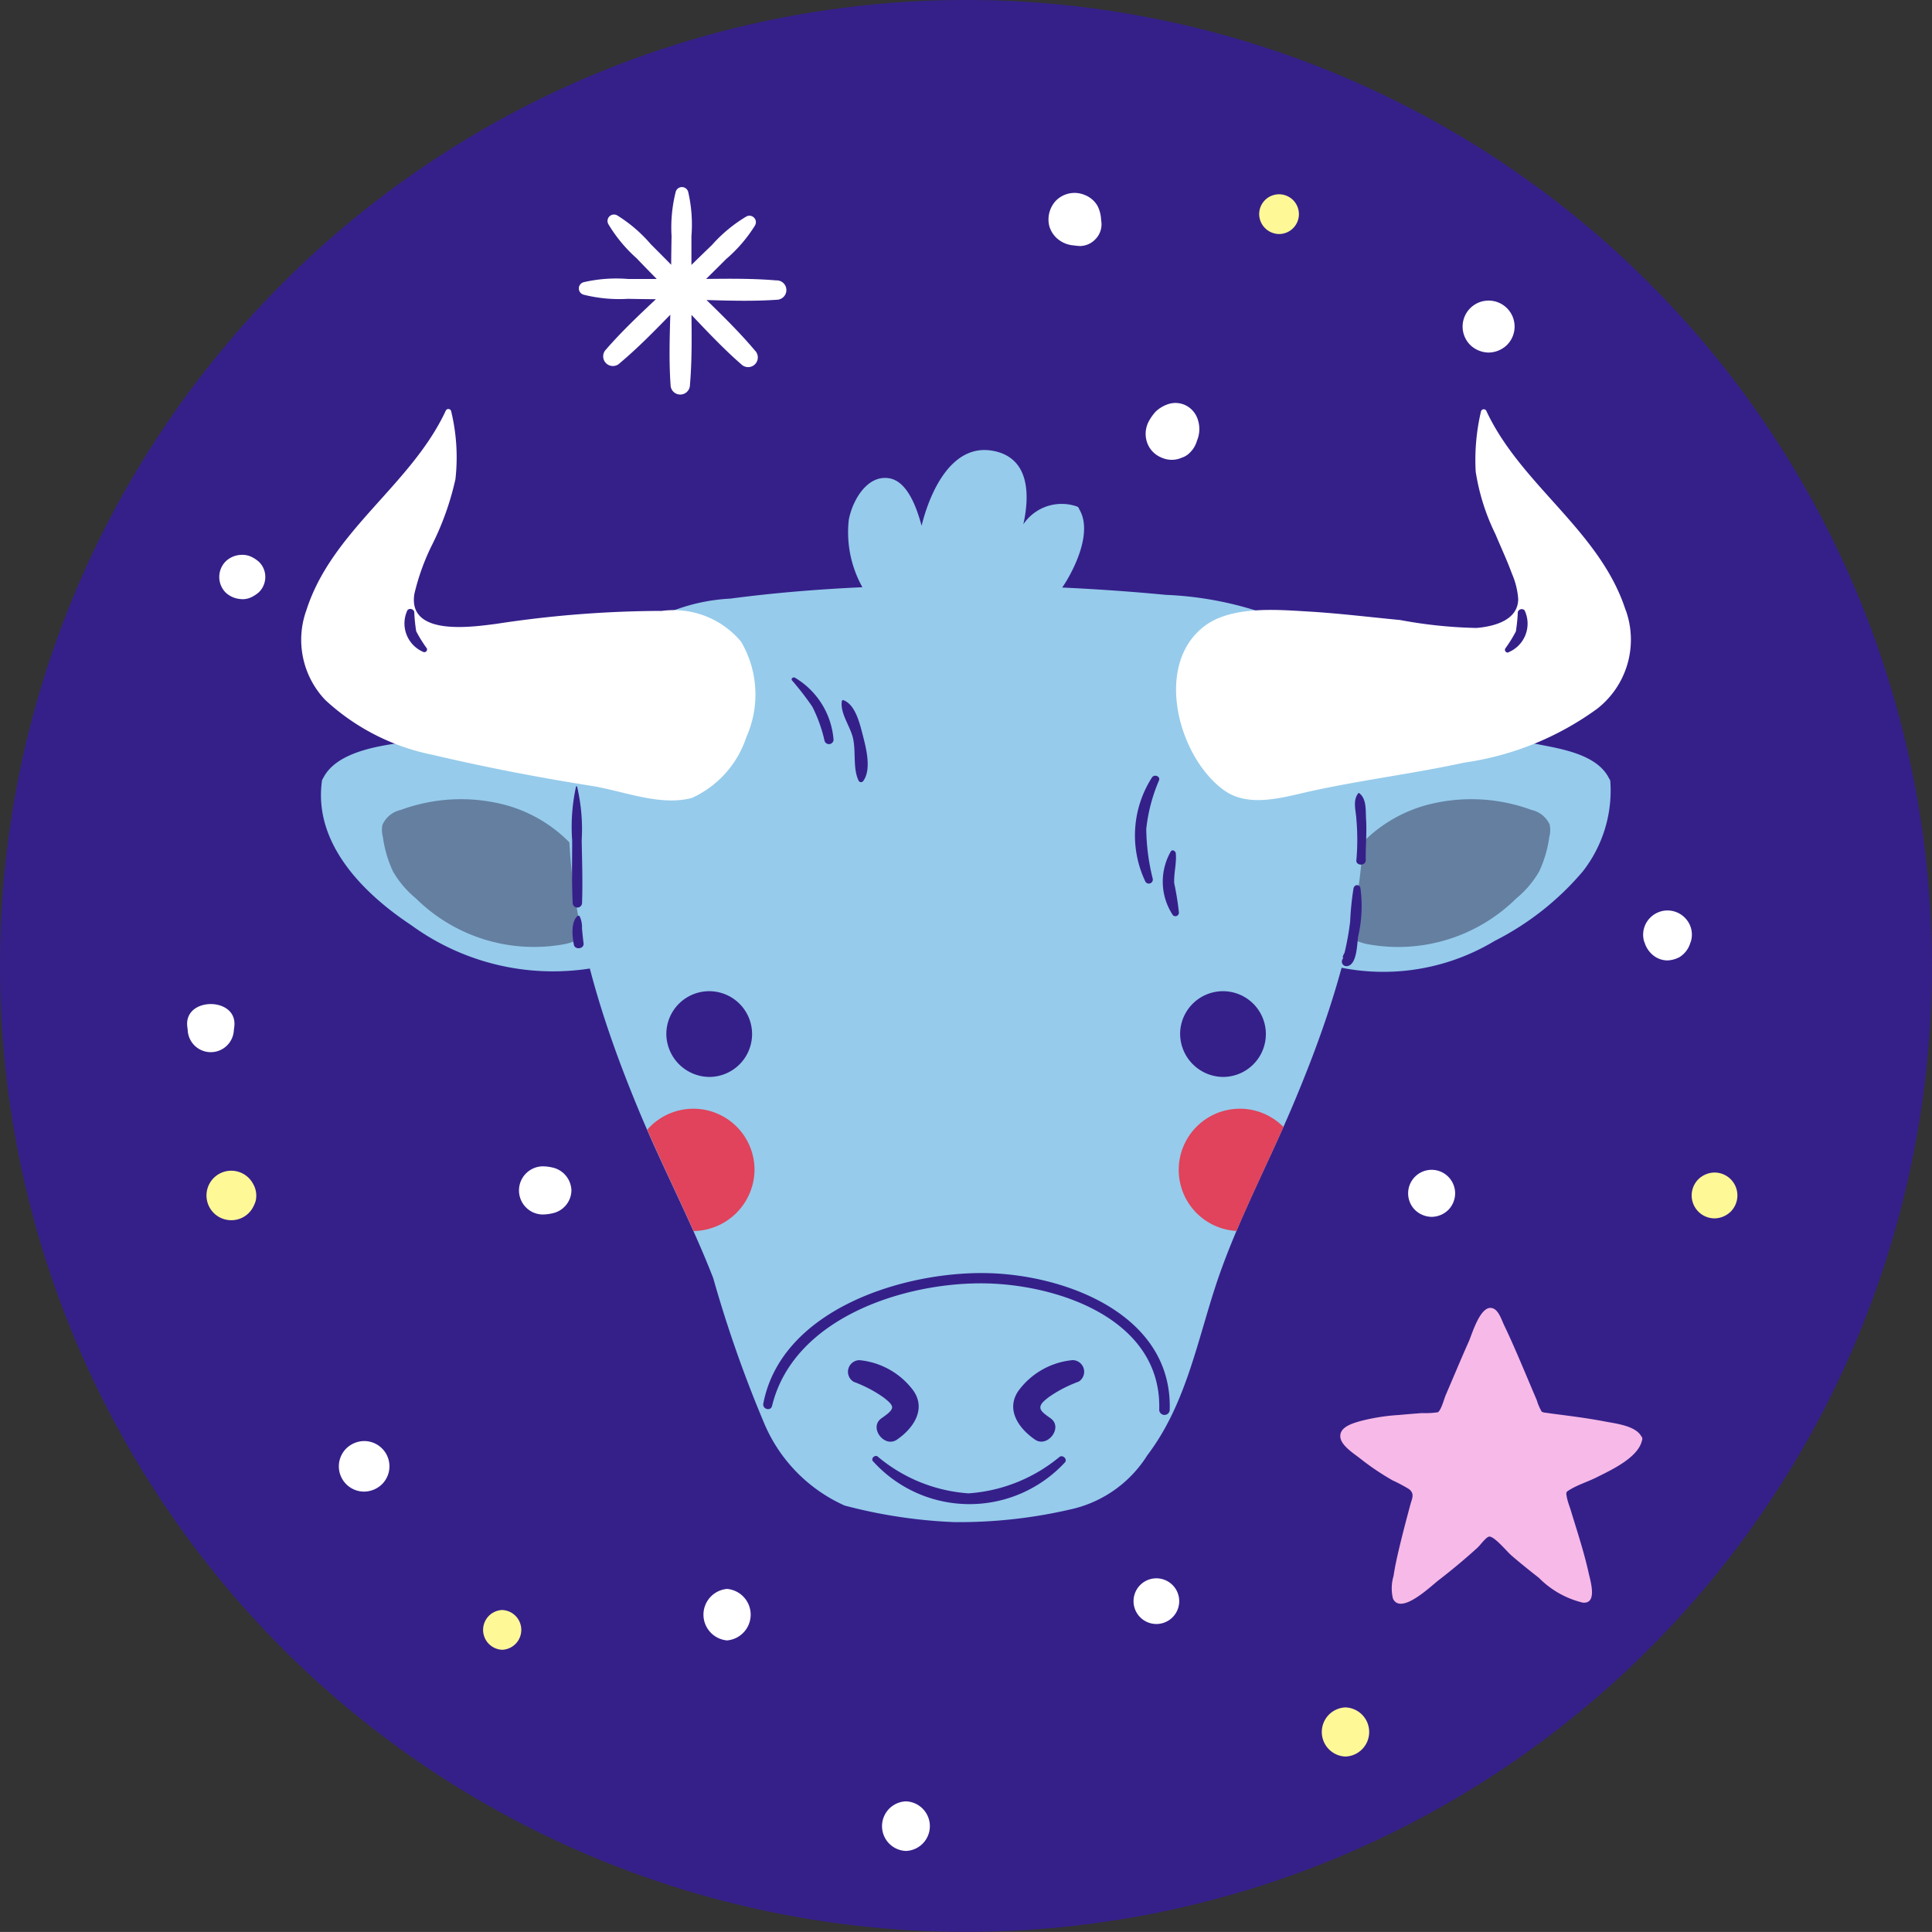 <svg id="Group_210" data-name="Group 210" xmlns="http://www.w3.org/2000/svg" xmlns:xlink="http://www.w3.org/1999/xlink" width="59.804" height="59.803" viewBox="0 0 59.804 59.803">
  <rect x="0" y="0" width="59.804" height="59.803" fill="#333333" stroke="none"/>
  <defs>
    <clipPath id="clip-path">
      <rect id="Rectangle_91" data-name="Rectangle 91" width="59.804" height="59.803" fill="none"/>
    </clipPath>
    <clipPath id="clip-path-2">
      <path id="Path_120" data-name="Path 120" d="M41.467,30.469a54.179,54.179,0,0,0-6.845.421,5.783,5.783,0,0,0-3.3,1.242A6.3,6.3,0,0,0,29.68,36.19c-.34,3.683.742,7.27,2.146,10.63.717,1.716,1.594,3.374,2.267,5.106a38.506,38.506,0,0,0,1.6,4.546,4.856,4.856,0,0,0,2.466,2.492,15.647,15.647,0,0,0,3.391.513,15.213,15.213,0,0,0,3.676-.422A3.75,3.75,0,0,0,47.519,57.4c1.151-1.515,1.512-3.367,2.081-5.14.628-1.956,1.62-3.793,2.419-5.682,1.552-3.669,2.794-7.781,1.9-11.784a4.716,4.716,0,0,0-2.451-3.338,10.712,10.712,0,0,0-3.365-.687c-2.1-.2-4.224-.3-6.338-.3h-.294" transform="translate(-29.617 -30.468)" fill="none"/>
    </clipPath>
  </defs>
  <g id="Group_205" data-name="Group 205" transform="translate(0 0)">
    <g id="Group_204" data-name="Group 204" clip-path="url(#clip-path)">
      <path id="Path_94" data-name="Path 94" d="M59.8,29.9A29.9,29.9,0,1,1,29.9,0,29.9,29.9,0,0,1,59.8,29.9" transform="translate(0 0)" fill="#35208a"/>
      <path id="Path_95" data-name="Path 95" d="M76.548,39.766a.112.112,0,0,0-.03-.062c-.356-.743-1.453-.92-2.175-1.061a8.164,8.164,0,0,0-3.2,0,7.678,7.678,0,0,0-4.679,3.3,2.747,2.747,0,0,0-.559,1.9,2.084,2.084,0,0,0,1.35,1.44,6.678,6.678,0,0,0,5.715-.559,8.767,8.767,0,0,0,2.728-2.15,4.066,4.066,0,0,0,.852-2.813" transform="translate(-26.705 -15.598)" fill="#96cbeb"/>
      <path id="Path_96" data-name="Path 96" d="M75.963,42.384a.806.806,0,0,0-.56-.451,5.385,5.385,0,0,0-3.258-.15,4.4,4.4,0,0,0-2.585,1.943,1.556,1.556,0,0,0-.4,1.605,1.9,1.9,0,0,0,1.159.755,5.2,5.2,0,0,0,4.609-1.414,3.055,3.055,0,0,0,.709-.833,3.71,3.71,0,0,0,.314-1.065.845.845,0,0,0,.012-.389" transform="translate(-27.994 -16.861)" fill="#647fa0"/>
      <path id="Path_97" data-name="Path 97" d="M27.134,42.467a7.229,7.229,0,0,0-1.664-2.138A6.983,6.983,0,0,0,23.088,38.9a7.8,7.8,0,0,0-3.608-.347c-.833.109-2.292.275-2.711,1.147a.114.114,0,0,0-.03.063c-.277,1.946,1.292,3.5,2.757,4.47a7.453,7.453,0,0,0,5.8,1.3,2.918,2.918,0,0,0,1.972-1.287,2.2,2.2,0,0,0-.132-1.781" transform="translate(-6.772 -15.599)" fill="#96cbeb"/>
      <path id="Path_98" data-name="Path 98" d="M19.9,42.384a.806.806,0,0,1,.56-.451,5.385,5.385,0,0,1,3.258-.15A4.4,4.4,0,0,1,26.3,43.725a1.557,1.557,0,0,1,.4,1.605,1.9,1.9,0,0,1-1.159.755,5.2,5.2,0,0,1-4.609-1.414,3.055,3.055,0,0,1-.709-.833,3.71,3.71,0,0,1-.314-1.065.845.845,0,0,1-.012-.389" transform="translate(-8.057 -16.861)" fill="#647fa0"/>
      <path id="Path_99" data-name="Path 99" d="M53.915,31.942A4.716,4.716,0,0,0,51.465,28.6a10.716,10.716,0,0,0-3.365-.688q-1.6-.153-3.215-.227c.043-.064.086-.127.125-.193.346-.576.791-1.593.4-2.234a.112.112,0,0,0-.066-.081,1.431,1.431,0,0,0-1.662.55c.216-.969.17-2.1-.987-2.282-1.217-.188-1.887,1.22-2.163,2.326-.167-.623-.46-1.377-1-1.468-.706-.12-1.16.738-1.255,1.3a3.492,3.492,0,0,0,.423,2.072c-1.37.063-2.739.174-4.088.353a5.781,5.781,0,0,0-3.3,1.242,6.3,6.3,0,0,0-1.642,4.057c-.34,3.684.742,7.27,2.146,10.63.717,1.716,1.594,3.374,2.267,5.106a38.437,38.437,0,0,0,1.6,4.546,4.856,4.856,0,0,0,2.466,2.492,15.678,15.678,0,0,0,3.391.513A15.272,15.272,0,0,0,45.23,56.2a3.754,3.754,0,0,0,2.289-1.654c1.151-1.515,1.511-3.367,2.081-5.14.629-1.956,1.62-3.793,2.419-5.683,1.551-3.668,2.795-7.781,1.9-11.783" transform="translate(-12.005 -9.498)" fill="#96cbeb"/>
      <path id="Path_100" data-name="Path 100" d="M62.755,54.249a1.327,1.327,0,1,0-1.327-1.327,1.342,1.342,0,0,0,1.327,1.327" transform="translate(-24.898 -20.913)" fill="#35208a"/>
      <path id="Path_101" data-name="Path 101" d="M36.01,54.249a1.327,1.327,0,1,0-1.327-1.327,1.342,1.342,0,0,0,1.327,1.327" transform="translate(-14.057 -20.913)" fill="#35208a"/>
      <path id="Path_102" data-name="Path 102" d="M40,70.378c.653-2.681,3.975-3.788,6.445-3.793,2.319-.005,5.623,1.076,5.539,3.911a.162.162,0,0,0,.325,0c.083-2.914-3.157-4.157-5.6-4.226-2.595-.072-6.411,1.1-6.98,4.034-.034.175.227.252.271.074" transform="translate(-16.101 -26.86)" fill="#35208a"/>
      <path id="Path_103" data-name="Path 103" d="M44.3,71.467a4.021,4.021,0,0,1,.94.491c.079.066.273.2.261.315-.014.126-.26.272-.35.343-.364.287.114.909.5.645.506-.347.918-.944.5-1.528a2.358,2.358,0,0,0-1.666-.932.36.36,0,0,0-.18.666" transform="translate(-17.886 -28.698)" fill="#35208a"/>
      <path id="Path_104" data-name="Path 104" d="M54.581,70.8a2.354,2.354,0,0,0-1.666.932c-.422.585-.01,1.18.5,1.528.38.261.866-.356.5-.646-.086-.068-.3-.193-.329-.31-.037-.142.133-.258.24-.348a4.019,4.019,0,0,1,.94-.49.36.36,0,0,0-.18-.666" transform="translate(-21.377 -28.698)" fill="#35208a"/>
      <path id="Path_105" data-name="Path 105" d="M75.135,27.526c-.792-2.467-3.247-3.872-4.317-6.18a.089.089,0,0,0-.161.021,6.577,6.577,0,0,0-.165,1.864,6.694,6.694,0,0,0,.612,1.94c.171.409.36.812.512,1.227a2.384,2.384,0,0,1,.192.775c0,.658-.734.852-1.289.9a14.318,14.318,0,0,1-2.368-.246c-.95-.09-1.9-.208-2.857-.264s-2.35-.177-3.181.441c-1.61,1.195-.827,4.089.6,5.1.772.551,1.86.2,2.693.018,1.565-.344,3.162-.539,4.729-.88a9.188,9.188,0,0,0,4.115-1.666,2.711,2.711,0,0,0,.888-3.053" transform="translate(-24.813 -8.635)" fill="#fff"/>
      <path id="Path_106" data-name="Path 106" d="M26.833,27.545a34.288,34.288,0,0,0-5.095.4c-.768.1-2.753.392-2.541-.926a6.948,6.948,0,0,1,.565-1.553,8.752,8.752,0,0,0,.706-2,6.06,6.06,0,0,0-.134-2.107.089.089,0,0,0-.161-.021c-1.07,2.309-3.526,3.714-4.317,6.18a2.7,2.7,0,0,0,.583,2.785A6.874,6.874,0,0,0,19.76,32c1.629.384,3.272.7,4.924.962.973.155,2.115.636,3.1.374a3.139,3.139,0,0,0,1.688-1.882,3.229,3.229,0,0,0-.161-2.954,2.722,2.722,0,0,0-2.482-.951" transform="translate(-6.37 -8.635)" fill="#fff"/>
      <path id="Path_107" data-name="Path 107" d="M78.446,33.04a.959.959,0,0,0,.5-1.3.126.126,0,0,0-.209.055,5.159,5.159,0,0,1-.06.6,4.2,4.2,0,0,1-.328.528.085.085,0,0,0,.095.123" transform="translate(-31.754 -12.849)" fill="#35208a"/>
      <path id="Path_108" data-name="Path 108" d="M21.736,32.917a4.2,4.2,0,0,1-.328-.528,5.173,5.173,0,0,1-.06-.6.126.126,0,0,0-.209-.055.958.958,0,0,0,.5,1.3.085.085,0,0,0,.095-.123" transform="translate(-8.525 -12.849)" fill="#35208a"/>
      <path id="Path_109" data-name="Path 109" d="M45.423,75.943a4.023,4.023,0,0,0,5.951.036c.074-.1-.07-.233-.168-.168a4.942,4.942,0,0,1-2.821,1.132A4.886,4.886,0,0,1,45.569,75.8c-.086-.057-.208.059-.146.146" transform="translate(-18.405 -30.717)" fill="#35208a"/>
      <path id="Path_110" data-name="Path 110" d="M70.632,41.286c-.178.231-.073.527-.058.805a7.183,7.183,0,0,1,0,1.264c-.024.18.294.192.29,0-.008-.422.037-.839.01-1.264-.017-.272.022-.626-.208-.805a.026.026,0,0,0-.037,0" transform="translate(-28.588 -16.731)" fill="#35208a"/>
      <path id="Path_111" data-name="Path 111" d="M29.9,40.934A5.8,5.8,0,0,0,29.78,42.6c0,.644-.015,1.291.016,1.934a.145.145,0,0,0,.29,0c.023-.643,0-1.29-.011-1.934a5.8,5.8,0,0,0-.142-1.663.019.019,0,0,0-.036,0" transform="translate(-12.069 -16.586)" fill="#35208a"/>
      <path id="Path_112" data-name="Path 112" d="M29.953,47.676c-.209.185-.158.643-.11.887.032.167.32.131.3-.041s-.037-.316-.049-.475a.774.774,0,0,0-.071-.362.045.045,0,0,0-.069-.009" transform="translate(-12.079 -19.319)" fill="#35208a"/>
      <path id="Path_113" data-name="Path 113" d="M70.208,46.153A9.1,9.1,0,0,0,70.1,47.2q-.037.318-.1.633-.033.168-.072.334c-.092.161-.069.207.066.14l.067.164.009-.02a.1.1,0,0,0-.056-.138l-.019-.006a.112.112,0,0,0-.125.051l-.01.018a.142.142,0,0,0,.158.205c.3-.055.294-.695.33-.917a4.159,4.159,0,0,0,.067-1.515.105.105,0,0,0-.2,0" transform="translate(-28.307 -18.677)" fill="#35208a"/>
      <path id="Path_114" data-name="Path 114" d="M41.218,35.354a8.925,8.925,0,0,1,.63.816,4.549,4.549,0,0,1,.378,1.056.142.142,0,0,0,.278-.037,2.454,2.454,0,0,0-1.2-1.921c-.05-.023-.127.03-.086.086" transform="translate(-16.702 -14.293)" fill="#35208a"/>
      <path id="Path_115" data-name="Path 115" d="M43.817,36.47c-.057.384.251.764.343,1.141.1.42-.01.954.18,1.332a.083.083,0,0,0,.141,0c.259-.357.087-1.017-.016-1.416-.092-.352-.227-.946-.6-1.083a.038.038,0,0,0-.048.027" transform="translate(-17.758 -14.771)" fill="#35208a"/>
      <path id="Path_116" data-name="Path 116" d="M59.6,40.439a3.321,3.321,0,0,0-.2,3.225.124.124,0,0,0,.225-.095,6.58,6.58,0,0,1-.2-1.541,5.193,5.193,0,0,1,.394-1.5c.049-.134-.146-.2-.218-.092" transform="translate(-23.943 -16.37)" fill="#35208a"/>
      <path id="Path_117" data-name="Path 117" d="M60.778,44.293a1.876,1.876,0,0,0,.062,1.979.11.11,0,0,0,.186-.077,8.489,8.489,0,0,0-.146-.913c-.015-.312.078-.62.049-.926-.006-.066-.1-.13-.151-.062" transform="translate(-24.533 -17.942)" fill="#35208a"/>
    </g>
  </g>
  <g id="Group_207" data-name="Group 207" transform="translate(17.613 18.118)">
    <g id="Group_206" data-name="Group 206" clip-path="url(#clip-path-2)">
      <path id="Path_118" data-name="Path 118" d="M63.248,61.5a1.893,1.893,0,1,1,1.893-1.893A1.915,1.915,0,0,1,63.248,61.5" transform="translate(-42.481 -41.512)" fill="#e0435b"/>
      <path id="Path_119" data-name="Path 119" d="M34.8,61.5a1.893,1.893,0,1,1,1.893-1.893A1.915,1.915,0,0,1,34.8,61.5" transform="translate(-30.95 -41.512)" fill="#e0435b"/>
    </g>
  </g>
  <g id="Group_209" data-name="Group 209" transform="translate(0 0)">
    <g id="Group_208" data-name="Group 208" clip-path="url(#clip-path)">
      <path id="Path_121" data-name="Path 121" d="M79.111,72.126a.083.083,0,0,0-.029-.07c-.177-.334-.818-.4-1.139-.463-.524-.1-1.056-.167-1.587-.236-.087-.011-.174-.026-.26-.036-.035,0-.1-.034-.09-.018a1.63,1.63,0,0,1-.16-.368c-.22-.512-.432-1.028-.655-1.538-.113-.259-.228-.517-.351-.771-.076-.157-.162-.451-.337-.527-.387-.169-.657.787-.76,1.017-.246.551-.477,1.109-.716,1.663-.05.116-.134.451-.239.53a2.617,2.617,0,0,1-.5.026c-.236.019-.472.037-.707.059a6.208,6.208,0,0,0-1.2.19c-.234.069-.652.181-.615.5.03.266.438.517.621.663a7.877,7.877,0,0,0,1,.673,4.772,4.772,0,0,1,.5.266c.187.142.1.29.046.481-.106.4-.215.806-.313,1.212-.08.33-.157.662-.208,1a1.338,1.338,0,0,0-.017.7c.243.517,1.176-.388,1.4-.561q.424-.326.83-.675c.133-.114.264-.23.393-.348.073-.067.257-.321.351-.336.152-.026.561.47.684.576.279.241.567.472.859.7a2.848,2.848,0,0,0,1.359.768c.458.041.24-.653.179-.927-.145-.652-.357-1.29-.551-1.93-.042-.137-.1-.278-.125-.42s-.027-.144.1-.222c.253-.153.561-.247.827-.381.426-.215,1.279-.6,1.4-1.135a.091.091,0,0,0,.01-.064" transform="translate(-28.276 -27.594)" fill="#f7b9e7"/>
      <path id="Path_122" data-name="Path 122" d="M36.263,12.633c-.721-.063-1.456-.055-2.186-.047q.31-.305.617-.613a4.482,4.482,0,0,0,.894-1.039.2.2,0,0,0-.275-.275,4.522,4.522,0,0,0-1.056.877q-.319.307-.635.617,0-.445,0-.89a4.492,4.492,0,0,0-.1-1.369.2.2,0,0,0-.388,0,4.53,4.53,0,0,0-.127,1.369c-.006.295-.01.59-.012.884q-.312-.317-.627-.631a4.482,4.482,0,0,0-1.039-.894.2.2,0,0,0-.275.275,4.519,4.519,0,0,0,.877,1.055c.2.213.41.424.616.635-.3,0-.593,0-.89,0a4.492,4.492,0,0,0-1.369.1.2.2,0,0,0,0,.388,4.53,4.53,0,0,0,1.369.127c.288.006.577.01.865.012-.532.5-1.069,1.008-1.544,1.556a.3.3,0,0,0,.425.424c.549-.46,1.059-.981,1.565-1.5-.021.725-.042,1.455.008,2.171a.3.3,0,0,0,.6,0c.062-.714.055-1.442.047-2.166.5.527,1,1.059,1.541,1.529a.3.3,0,0,0,.425-.424c-.461-.549-.981-1.059-1.5-1.565.725.021,1.455.042,2.172-.008a.3.3,0,0,0,0-.6" transform="translate(-12.219 -3.952)" fill="#fff"/>
      <path id="Path_123" data-name="Path 123" d="M55.382,11.676l.158.014a.669.669,0,0,0,.475-.2.659.659,0,0,0,.2-.475c0-.053-.01-.105-.014-.158a1.045,1.045,0,0,0-.111-.412.785.785,0,0,0-.39-.334.813.813,0,0,0-.891.169.852.852,0,0,0-.21.794.808.808,0,0,0,.293.423.866.866,0,0,0,.494.175" transform="translate(-22.118 -4.074)" fill="#fff"/>
      <path id="Path_124" data-name="Path 124" d="M61.223,22.148a.927.927,0,0,0,.032-.643.744.744,0,0,0-.33-.429A.72.72,0,0,0,60.371,21a1.047,1.047,0,0,0-.421.239,1.5,1.5,0,0,0-.205.283.827.827,0,0,0-.081.623.779.779,0,0,0,.469.524.767.767,0,0,0,.623,0,.61.61,0,0,0,.26-.167.81.81,0,0,0,.208-.357" transform="translate(-24.173 -8.502)" fill="#fff"/>
      <path id="Path_125" data-name="Path 125" d="M76.938,17.255a.832.832,0,0,0,.569-.235.805.805,0,0,0,0-1.138.805.805,0,0,0-1.138,0,.805.805,0,0,0,0,1.138.836.836,0,0,0,.569.235" transform="translate(-30.859 -6.342)" fill="#fff"/>
      <path id="Path_126" data-name="Path 126" d="M85.555,48.346c.007.019.014.038.022.057a.8.8,0,0,0,.262.379.7.7,0,0,0,.442.157.866.866,0,0,0,.368-.1.776.776,0,0,0,.336-.436l.021-.057a.736.736,0,0,0-.193-.733.754.754,0,0,0-1.064,0,.741.741,0,0,0-.194.733" transform="translate(-34.664 -19.21)" fill="#fff"/>
      <path id="Path_127" data-name="Path 127" d="M74.025,62.348a.75.75,0,0,0,.514-.213.741.741,0,0,0,.213-.515.733.733,0,0,0-.213-.514.726.726,0,0,0-1.029,0,.727.727,0,0,0,0,1.029.757.757,0,0,0,.514.213" transform="translate(-29.709 -24.681)" fill="#fff"/>
      <path id="Path_128" data-name="Path 128" d="M59.728,83.571a.707.707,0,0,0,0-1.414.707.707,0,0,0,0,1.414" transform="translate(-23.933 -33.301)" fill="#fff"/>
      <path id="Path_129" data-name="Path 129" d="M46.652,95.3a.768.768,0,0,0,0-1.535.768.768,0,0,0,0,1.535" transform="translate(-18.609 -38.005)" fill="#fff"/>
      <path id="Path_130" data-name="Path 130" d="M37.321,84.3a.8.8,0,0,0,0-1.594.8.8,0,0,0,0,1.594" transform="translate(-14.815 -33.522)" fill="#fff"/>
      <path id="Path_131" data-name="Path 131" d="M18.422,76.577a.808.808,0,0,0,.553-.229.782.782,0,0,0-.553-1.336.805.805,0,0,0-.553.229.782.782,0,0,0,.553,1.336" transform="translate(-7.15 -30.405)" fill="#fff"/>
      <path id="Path_132" data-name="Path 132" d="M27.76,62.2a1.441,1.441,0,0,0,.35-.052.736.736,0,0,0,.528-.693.749.749,0,0,0-.528-.694,1.445,1.445,0,0,0-.35-.052.746.746,0,0,0-.527,1.273.735.735,0,0,0,.527.218" transform="translate(-10.95 -24.606)" fill="#fff"/>
      <path id="Path_133" data-name="Path 133" d="M11.189,53.067l.012-.1c.118-.934-1.572-.935-1.454,0l.012.1a.715.715,0,0,0,1.429,0" transform="translate(-3.949 -21.186)" fill="#fff"/>
      <path id="Path_134" data-name="Path 134" d="M12.1,30.253a.634.634,0,0,0,.3-.057,1.035,1.035,0,0,0,.239-.156.659.659,0,0,0,.2-.473.647.647,0,0,0-.2-.473,1.02,1.02,0,0,0-.239-.156.652.652,0,0,0-.3-.057.728.728,0,0,0-.485.2.686.686,0,0,0,0,.97.758.758,0,0,0,.485.2" transform="translate(-4.627 -11.706)" fill="#fff"/>
      <path id="Path_135" data-name="Path 135" d="M69.537,90.4a.761.761,0,0,0,0-1.521.761.761,0,0,0,0,1.521" transform="translate(-27.888 -36.027)" fill="#fff896"/>
      <path id="Path_136" data-name="Path 136" d="M88.762,62.453a.732.732,0,0,0,.5-.208.709.709,0,0,0-.5-1.211.734.734,0,0,0-.5.208.71.71,0,0,0,.5,1.211" transform="translate(-35.69 -24.739)" fill="#fff896"/>
      <path id="Path_137" data-name="Path 137" d="M66.159,11.342a.615.615,0,1,0-.615-.615.623.623,0,0,0,.615.615" transform="translate(-26.567 -4.098)" fill="#fff896"/>
      <path id="Path_138" data-name="Path 138" d="M25.735,85.037a.616.616,0,0,0,0-1.231.616.616,0,0,0,0,1.231" transform="translate(-10.19 -33.969)" fill="#fff896"/>
      <path id="Path_139" data-name="Path 139" d="M12.18,62.092a1.073,1.073,0,0,0,.091-.205.722.722,0,0,0-.076-.539.766.766,0,1,0-.676,1.124.761.761,0,0,0,.661-.379" transform="translate(-4.36 -24.701)" fill="#fff896"/>
    </g>
  </g>
</svg>
